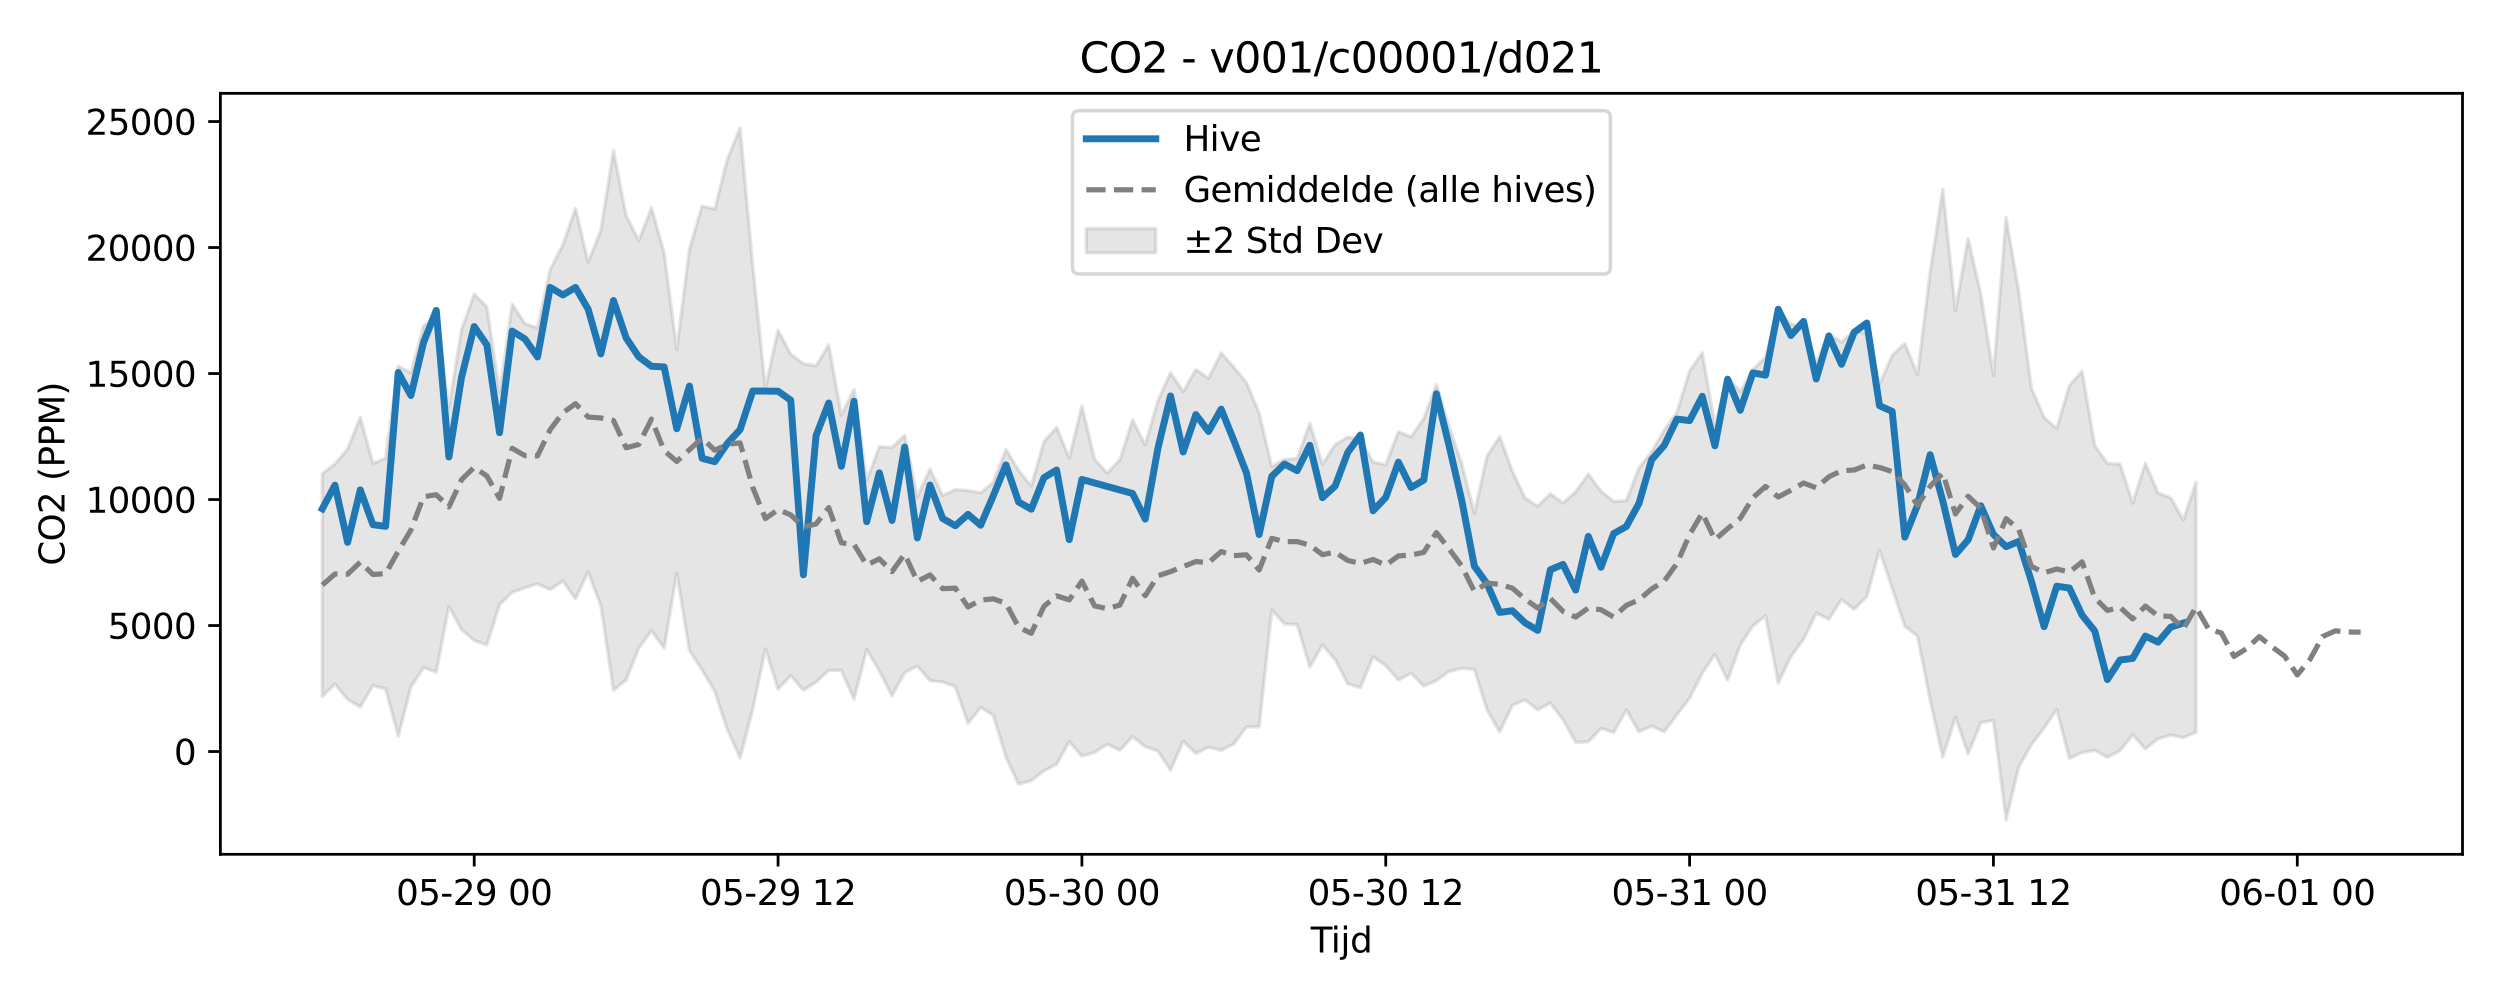 <?xml version="1.0" encoding="utf-8" standalone="no"?>
<!DOCTYPE svg PUBLIC "-//W3C//DTD SVG 1.1//EN"
  "http://www.w3.org/Graphics/SVG/1.1/DTD/svg11.dtd">
<svg xmlns:xlink="http://www.w3.org/1999/xlink" width="720pt" height="288pt" viewBox="0 0 720 288" xmlns="http://www.w3.org/2000/svg" version="1.1">
 <defs>
  <style type="text/css">*{stroke-linejoin: round; stroke-linecap: butt}</style>
 </defs>
 <g id="figure_1">
  <g id="patch_1">
   <path d="M 0 288 
L 720 288 
L 720 0 
L 0 0 
z
" style="fill: #ffffff"/>
  </g>
  <g id="axes_1">
   <g id="patch_2">
    <path d="M 63.47 246.04 
L 709.2 246.04 
L 709.2 26.88 
L 63.47 26.88 
z
" style="fill: #ffffff"/>
   </g>
   <g id="FillBetweenPolyCollection_1">
    <defs>
     <path id="m6e0481ebec" d="M 92.821 -151.584 
L 92.821 -87.452 
L 96.467 -90.99 
L 100.114 -86.577 
L 103.76 -84.383 
L 107.406 -90.548 
L 111.052 -89.564 
L 114.698 -75.95 
L 118.344 -90.168 
L 121.99 -95.728 
L 125.637 -94.416 
L 129.283 -113.359 
L 132.929 -106.636 
L 136.575 -103.533 
L 140.221 -102.256 
L 143.867 -113.844 
L 147.513 -117.391 
L 151.159 -118.718 
L 154.806 -119.848 
L 158.452 -118.187 
L 162.098 -120.691 
L 165.744 -115.537 
L 169.39 -123.287 
L 173.036 -113.608 
L 176.682 -89.174 
L 180.329 -92.185 
L 183.975 -101.336 
L 187.621 -106.379 
L 191.267 -101.303 
L 194.913 -122.898 
L 198.559 -100.626 
L 202.205 -95.045 
L 205.851 -88.849 
L 209.498 -77.862 
L 213.144 -69.738 
L 216.79 -83.769 
L 220.436 -101.11 
L 224.082 -89.539 
L 227.728 -93.422 
L 231.374 -89.243 
L 235.021 -91.521 
L 238.667 -94.946 
L 242.313 -94.919 
L 245.959 -86.577 
L 249.605 -100.914 
L 253.251 -94.774 
L 256.897 -87.603 
L 260.543 -94.303 
L 264.19 -96.189 
L 267.836 -91.961 
L 271.482 -91.606 
L 275.128 -90.229 
L 278.774 -79.669 
L 282.42 -84.264 
L 286.066 -82.013 
L 289.712 -69.94 
L 293.359 -62.147 
L 297.005 -63.18 
L 300.651 -65.991 
L 304.297 -67.884 
L 307.943 -74.423 
L 311.589 -70.209 
L 315.235 -71.299 
L 318.882 -73.666 
L 322.528 -71.939 
L 326.174 -75.849 
L 329.82 -72.978 
L 333.466 -71.719 
L 337.112 -66.117 
L 340.758 -74.509 
L 344.404 -70.983 
L 348.051 -72.814 
L 351.697 -71.915 
L 355.343 -73.749 
L 358.989 -78.647 
L 362.635 -78.667 
L 366.281 -112.316 
L 369.927 -108.289 
L 373.574 -108.134 
L 377.22 -95.883 
L 380.866 -102.279 
L 384.512 -98.028 
L 388.158 -91.052 
L 391.804 -89.93 
L 395.45 -98.853 
L 399.096 -96.294 
L 402.743 -92.12 
L 406.389 -94.12 
L 410.035 -90.412 
L 413.681 -92.013 
L 417.327 -94.619 
L 420.973 -95.512 
L 424.619 -95.17 
L 428.266 -83.578 
L 431.912 -77.168 
L 435.558 -84.88 
L 439.204 -86.394 
L 442.85 -83.531 
L 446.496 -85.546 
L 450.142 -80.766 
L 453.788 -74.215 
L 457.435 -74.339 
L 461.081 -78.259 
L 464.727 -77.035 
L 468.373 -83.526 
L 472.019 -77.276 
L 475.665 -78.925 
L 479.311 -77.234 
L 482.958 -82.184 
L 486.604 -86.903 
L 490.25 -94.116 
L 493.896 -99.571 
L 497.542 -92.133 
L 501.188 -102.191 
L 504.834 -107.764 
L 508.48 -110.626 
L 512.127 -91.32 
L 515.773 -98.926 
L 519.419 -103.855 
L 523.065 -111.446 
L 526.711 -109.622 
L 530.357 -115.322 
L 534.003 -112.532 
L 537.649 -116.172 
L 541.296 -129.521 
L 544.942 -118.69 
L 548.588 -107.665 
L 552.234 -104.853 
L 555.88 -86.364 
L 559.526 -69.947 
L 563.172 -81.445 
L 566.819 -70.92 
L 570.465 -79.882 
L 574.111 -80.523 
L 577.757 -51.922 
L 581.403 -67.087 
L 585.049 -73.547 
L 588.695 -78.305 
L 592.341 -83.675 
L 595.988 -69.583 
L 599.634 -71.233 
L 603.28 -71.924 
L 606.926 -69.883 
L 610.572 -71.792 
L 614.218 -76.402 
L 617.864 -72.298 
L 621.511 -75.235 
L 625.157 -76.297 
L 628.803 -75.541 
L 632.449 -77.108 
L 632.449 -149.138 
L 632.449 -149.138 
L 628.803 -138.207 
L 625.157 -144.672 
L 621.511 -145.99 
L 617.864 -154.591 
L 614.218 -143.092 
L 610.572 -154.375 
L 606.926 -154.516 
L 603.28 -159.724 
L 599.634 -181.125 
L 595.988 -176.927 
L 592.341 -164.576 
L 588.695 -167.764 
L 585.049 -176.216 
L 581.403 -204.02 
L 577.757 -225.335 
L 574.111 -179.846 
L 570.465 -203.378 
L 566.819 -219.252 
L 563.172 -198.537 
L 559.526 -233.5 
L 555.88 -209.588 
L 552.234 -180.083 
L 548.588 -189.07 
L 544.942 -185.693 
L 541.296 -177.223 
L 537.649 -191.956 
L 534.003 -192.764 
L 530.357 -189.533 
L 526.711 -191.757 
L 523.065 -183.577 
L 519.419 -193.919 
L 515.773 -194.669 
L 512.127 -198.41 
L 508.48 -185.195 
L 504.834 -181.536 
L 501.188 -175.26 
L 497.542 -179.351 
L 493.896 -165.53 
L 490.25 -186.376 
L 486.604 -181.131 
L 482.958 -169.264 
L 479.311 -164.107 
L 475.665 -157.834 
L 472.019 -153.215 
L 468.373 -143.794 
L 464.727 -143.569 
L 461.081 -146.543 
L 457.435 -151.473 
L 453.788 -146.365 
L 450.142 -143.132 
L 446.496 -145.759 
L 442.85 -142.23 
L 439.204 -144.545 
L 435.558 -152.349 
L 431.912 -162.259 
L 428.266 -156.591 
L 424.619 -140.132 
L 420.973 -154.504 
L 417.327 -165.197 
L 413.681 -177.221 
L 410.035 -167.421 
L 406.389 -162.201 
L 402.743 -163.678 
L 399.096 -154.182 
L 395.45 -154.869 
L 391.804 -161.574 
L 388.158 -162.115 
L 384.512 -159.915 
L 380.866 -154.234 
L 377.22 -166.105 
L 373.574 -155.929 
L 369.927 -155.676 
L 366.281 -153.632 
L 362.635 -169.03 
L 358.989 -177.783 
L 355.343 -182.22 
L 351.697 -186.397 
L 348.051 -179.043 
L 344.404 -181.575 
L 340.758 -175.22 
L 337.112 -180.637 
L 333.466 -172.599 
L 329.82 -159.899 
L 326.174 -167.055 
L 322.528 -155.556 
L 318.882 -151.77 
L 315.235 -155.695 
L 311.589 -171.048 
L 307.943 -156.054 
L 304.297 -164.911 
L 300.651 -160.766 
L 297.005 -148.037 
L 293.359 -152.534 
L 289.712 -158.551 
L 286.066 -149.066 
L 282.42 -146.076 
L 278.774 -146.75 
L 275.128 -147 
L 271.482 -145.335 
L 267.836 -152.89 
L 264.19 -144.892 
L 260.543 -162.613 
L 256.897 -159.123 
L 253.251 -159.345 
L 249.605 -149.577 
L 245.959 -175.808 
L 242.313 -168.427 
L 238.667 -188.671 
L 235.021 -182.655 
L 231.374 -183.226 
L 227.728 -185.99 
L 224.082 -192.901 
L 220.436 -176.187 
L 216.79 -211.465 
L 213.144 -251.158 
L 209.498 -242.187 
L 205.851 -227.793 
L 202.205 -228.662 
L 198.559 -216.271 
L 194.913 -187.289 
L 191.267 -215.176 
L 187.621 -228.203 
L 183.975 -218.679 
L 180.329 -225.895 
L 176.682 -244.641 
L 173.036 -221.637 
L 169.39 -212.49 
L 165.744 -227.956 
L 162.098 -217.522 
L 158.452 -210.35 
L 154.806 -193.574 
L 151.159 -194.822 
L 147.513 -200.386 
L 143.867 -175.096 
L 140.221 -199.557 
L 136.575 -203.302 
L 132.929 -193.087 
L 129.283 -170.695 
L 125.637 -196.621 
L 121.99 -194.18 
L 118.344 -180.574 
L 114.698 -182.587 
L 111.052 -156.03 
L 107.406 -154.541 
L 103.76 -167.841 
L 100.114 -158.701 
L 96.467 -154.393 
L 92.821 -151.584 
z
" style="stroke: #808080; stroke-opacity: 0.2"/>
    </defs>
    <g clip-path="url(#p2809c39f34)">
     <use xlink:href="#m6e0481ebec" x="0" y="288" style="fill: #808080; fill-opacity: 0.2; stroke: #808080; stroke-opacity: 0.2"/>
    </g>
   </g>
   <g id="matplotlib.axis_1">
    <g id="xtick_1">
     <g id="line2d_1">
      <defs>
       <path id="mc6870f30c7" d="M 0 0 
L 0 3.5 
" style="stroke: #000000; stroke-width: 0.8"/>
      </defs>
      <g>
       <use xlink:href="#mc6870f30c7" x="136.575" y="246.04" style="stroke: #000000; stroke-width: 0.8"/>
      </g>
     </g>
     <g id="text_1">
      <!-- 05-29 00 -->
      <g transform="translate(114.094 260.638) scale(0.1 -0.1)">
       <defs>
        <path id="DejaVuSans-30" d="M 2034 4250 
Q 1547 4250 1301 3770 
Q 1056 3291 1056 2328 
Q 1056 1369 1301 889 
Q 1547 409 2034 409 
Q 2525 409 2770 889 
Q 3016 1369 3016 2328 
Q 3016 3291 2770 3770 
Q 2525 4250 2034 4250 
z
M 2034 4750 
Q 2819 4750 3233 4129 
Q 3647 3509 3647 2328 
Q 3647 1150 3233 529 
Q 2819 -91 2034 -91 
Q 1250 -91 836 529 
Q 422 1150 422 2328 
Q 422 3509 836 4129 
Q 1250 4750 2034 4750 
z
" transform="scale(0.016)"/>
        <path id="DejaVuSans-35" d="M 691 4666 
L 3169 4666 
L 3169 4134 
L 1269 4134 
L 1269 2991 
Q 1406 3038 1543 3061 
Q 1681 3084 1819 3084 
Q 2600 3084 3056 2656 
Q 3513 2228 3513 1497 
Q 3513 744 3044 326 
Q 2575 -91 1722 -91 
Q 1428 -91 1123 -41 
Q 819 9 494 109 
L 494 744 
Q 775 591 1075 516 
Q 1375 441 1709 441 
Q 2250 441 2565 725 
Q 2881 1009 2881 1497 
Q 2881 1984 2565 2268 
Q 2250 2553 1709 2553 
Q 1456 2553 1204 2497 
Q 953 2441 691 2322 
L 691 4666 
z
" transform="scale(0.016)"/>
        <path id="DejaVuSans-2d" d="M 313 2009 
L 1997 2009 
L 1997 1497 
L 313 1497 
L 313 2009 
z
" transform="scale(0.016)"/>
        <path id="DejaVuSans-32" d="M 1228 531 
L 3431 531 
L 3431 0 
L 469 0 
L 469 531 
Q 828 903 1448 1529 
Q 2069 2156 2228 2338 
Q 2531 2678 2651 2914 
Q 2772 3150 2772 3378 
Q 2772 3750 2511 3984 
Q 2250 4219 1831 4219 
Q 1534 4219 1204 4116 
Q 875 4013 500 3803 
L 500 4441 
Q 881 4594 1212 4672 
Q 1544 4750 1819 4750 
Q 2544 4750 2975 4387 
Q 3406 4025 3406 3419 
Q 3406 3131 3298 2873 
Q 3191 2616 2906 2266 
Q 2828 2175 2409 1742 
Q 1991 1309 1228 531 
z
" transform="scale(0.016)"/>
        <path id="DejaVuSans-39" d="M 703 97 
L 703 672 
Q 941 559 1184 500 
Q 1428 441 1663 441 
Q 2288 441 2617 861 
Q 2947 1281 2994 2138 
Q 2813 1869 2534 1725 
Q 2256 1581 1919 1581 
Q 1219 1581 811 2004 
Q 403 2428 403 3163 
Q 403 3881 828 4315 
Q 1253 4750 1959 4750 
Q 2769 4750 3195 4129 
Q 3622 3509 3622 2328 
Q 3622 1225 3098 567 
Q 2575 -91 1691 -91 
Q 1453 -91 1209 -44 
Q 966 3 703 97 
z
M 1959 2075 
Q 2384 2075 2632 2365 
Q 2881 2656 2881 3163 
Q 2881 3666 2632 3958 
Q 2384 4250 1959 4250 
Q 1534 4250 1286 3958 
Q 1038 3666 1038 3163 
Q 1038 2656 1286 2365 
Q 1534 2075 1959 2075 
z
" transform="scale(0.016)"/>
        <path id="DejaVuSans-20" transform="scale(0.016)"/>
       </defs>
       <use xlink:href="#DejaVuSans-30"/>
       <use xlink:href="#DejaVuSans-35" transform="translate(63.623 0)"/>
       <use xlink:href="#DejaVuSans-2d" transform="translate(127.246 0)"/>
       <use xlink:href="#DejaVuSans-32" transform="translate(163.33 0)"/>
       <use xlink:href="#DejaVuSans-39" transform="translate(226.953 0)"/>
       <use xlink:href="#DejaVuSans-20" transform="translate(290.576 0)"/>
       <use xlink:href="#DejaVuSans-30" transform="translate(322.363 0)"/>
       <use xlink:href="#DejaVuSans-30" transform="translate(385.986 0)"/>
      </g>
     </g>
    </g>
    <g id="xtick_2">
     <g id="line2d_2">
      <g>
       <use xlink:href="#mc6870f30c7" x="224.082" y="246.04" style="stroke: #000000; stroke-width: 0.8"/>
      </g>
     </g>
     <g id="text_2">
      <!-- 05-29 12 -->
      <g transform="translate(201.602 260.638) scale(0.1 -0.1)">
       <defs>
        <path id="DejaVuSans-31" d="M 794 531 
L 1825 531 
L 1825 4091 
L 703 3866 
L 703 4441 
L 1819 4666 
L 2450 4666 
L 2450 531 
L 3481 531 
L 3481 0 
L 794 0 
L 794 531 
z
" transform="scale(0.016)"/>
       </defs>
       <use xlink:href="#DejaVuSans-30"/>
       <use xlink:href="#DejaVuSans-35" transform="translate(63.623 0)"/>
       <use xlink:href="#DejaVuSans-2d" transform="translate(127.246 0)"/>
       <use xlink:href="#DejaVuSans-32" transform="translate(163.33 0)"/>
       <use xlink:href="#DejaVuSans-39" transform="translate(226.953 0)"/>
       <use xlink:href="#DejaVuSans-20" transform="translate(290.576 0)"/>
       <use xlink:href="#DejaVuSans-31" transform="translate(322.363 0)"/>
       <use xlink:href="#DejaVuSans-32" transform="translate(385.986 0)"/>
      </g>
     </g>
    </g>
    <g id="xtick_3">
     <g id="line2d_3">
      <g>
       <use xlink:href="#mc6870f30c7" x="311.589" y="246.04" style="stroke: #000000; stroke-width: 0.8"/>
      </g>
     </g>
     <g id="text_3">
      <!-- 05-30 00 -->
      <g transform="translate(289.109 260.638) scale(0.1 -0.1)">
       <defs>
        <path id="DejaVuSans-33" d="M 2597 2516 
Q 3050 2419 3304 2112 
Q 3559 1806 3559 1356 
Q 3559 666 3084 287 
Q 2609 -91 1734 -91 
Q 1441 -91 1130 -33 
Q 819 25 488 141 
L 488 750 
Q 750 597 1062 519 
Q 1375 441 1716 441 
Q 2309 441 2620 675 
Q 2931 909 2931 1356 
Q 2931 1769 2642 2001 
Q 2353 2234 1838 2234 
L 1294 2234 
L 1294 2753 
L 1863 2753 
Q 2328 2753 2575 2939 
Q 2822 3125 2822 3475 
Q 2822 3834 2567 4026 
Q 2313 4219 1838 4219 
Q 1578 4219 1281 4162 
Q 984 4106 628 3988 
L 628 4550 
Q 988 4650 1302 4700 
Q 1616 4750 1894 4750 
Q 2613 4750 3031 4423 
Q 3450 4097 3450 3541 
Q 3450 3153 3228 2886 
Q 3006 2619 2597 2516 
z
" transform="scale(0.016)"/>
       </defs>
       <use xlink:href="#DejaVuSans-30"/>
       <use xlink:href="#DejaVuSans-35" transform="translate(63.623 0)"/>
       <use xlink:href="#DejaVuSans-2d" transform="translate(127.246 0)"/>
       <use xlink:href="#DejaVuSans-33" transform="translate(163.33 0)"/>
       <use xlink:href="#DejaVuSans-30" transform="translate(226.953 0)"/>
       <use xlink:href="#DejaVuSans-20" transform="translate(290.576 0)"/>
       <use xlink:href="#DejaVuSans-30" transform="translate(322.363 0)"/>
       <use xlink:href="#DejaVuSans-30" transform="translate(385.986 0)"/>
      </g>
     </g>
    </g>
    <g id="xtick_4">
     <g id="line2d_4">
      <g>
       <use xlink:href="#mc6870f30c7" x="399.096" y="246.04" style="stroke: #000000; stroke-width: 0.8"/>
      </g>
     </g>
     <g id="text_4">
      <!-- 05-30 12 -->
      <g transform="translate(376.616 260.638) scale(0.1 -0.1)">
       <use xlink:href="#DejaVuSans-30"/>
       <use xlink:href="#DejaVuSans-35" transform="translate(63.623 0)"/>
       <use xlink:href="#DejaVuSans-2d" transform="translate(127.246 0)"/>
       <use xlink:href="#DejaVuSans-33" transform="translate(163.33 0)"/>
       <use xlink:href="#DejaVuSans-30" transform="translate(226.953 0)"/>
       <use xlink:href="#DejaVuSans-20" transform="translate(290.576 0)"/>
       <use xlink:href="#DejaVuSans-31" transform="translate(322.363 0)"/>
       <use xlink:href="#DejaVuSans-32" transform="translate(385.986 0)"/>
      </g>
     </g>
    </g>
    <g id="xtick_5">
     <g id="line2d_5">
      <g>
       <use xlink:href="#mc6870f30c7" x="486.604" y="246.04" style="stroke: #000000; stroke-width: 0.8"/>
      </g>
     </g>
     <g id="text_5">
      <!-- 05-31 00 -->
      <g transform="translate(464.123 260.638) scale(0.1 -0.1)">
       <use xlink:href="#DejaVuSans-30"/>
       <use xlink:href="#DejaVuSans-35" transform="translate(63.623 0)"/>
       <use xlink:href="#DejaVuSans-2d" transform="translate(127.246 0)"/>
       <use xlink:href="#DejaVuSans-33" transform="translate(163.33 0)"/>
       <use xlink:href="#DejaVuSans-31" transform="translate(226.953 0)"/>
       <use xlink:href="#DejaVuSans-20" transform="translate(290.576 0)"/>
       <use xlink:href="#DejaVuSans-30" transform="translate(322.363 0)"/>
       <use xlink:href="#DejaVuSans-30" transform="translate(385.986 0)"/>
      </g>
     </g>
    </g>
    <g id="xtick_6">
     <g id="line2d_6">
      <g>
       <use xlink:href="#mc6870f30c7" x="574.111" y="246.04" style="stroke: #000000; stroke-width: 0.8"/>
      </g>
     </g>
     <g id="text_6">
      <!-- 05-31 12 -->
      <g transform="translate(551.63 260.638) scale(0.1 -0.1)">
       <use xlink:href="#DejaVuSans-30"/>
       <use xlink:href="#DejaVuSans-35" transform="translate(63.623 0)"/>
       <use xlink:href="#DejaVuSans-2d" transform="translate(127.246 0)"/>
       <use xlink:href="#DejaVuSans-33" transform="translate(163.33 0)"/>
       <use xlink:href="#DejaVuSans-31" transform="translate(226.953 0)"/>
       <use xlink:href="#DejaVuSans-20" transform="translate(290.576 0)"/>
       <use xlink:href="#DejaVuSans-31" transform="translate(322.363 0)"/>
       <use xlink:href="#DejaVuSans-32" transform="translate(385.986 0)"/>
      </g>
     </g>
    </g>
    <g id="xtick_7">
     <g id="line2d_7">
      <g>
       <use xlink:href="#mc6870f30c7" x="661.618" y="246.04" style="stroke: #000000; stroke-width: 0.8"/>
      </g>
     </g>
     <g id="text_7">
      <!-- 06-01 00 -->
      <g transform="translate(639.138 260.638) scale(0.1 -0.1)">
       <defs>
        <path id="DejaVuSans-36" d="M 2113 2584 
Q 1688 2584 1439 2293 
Q 1191 2003 1191 1497 
Q 1191 994 1439 701 
Q 1688 409 2113 409 
Q 2538 409 2786 701 
Q 3034 994 3034 1497 
Q 3034 2003 2786 2293 
Q 2538 2584 2113 2584 
z
M 3366 4563 
L 3366 3988 
Q 3128 4100 2886 4159 
Q 2644 4219 2406 4219 
Q 1781 4219 1451 3797 
Q 1122 3375 1075 2522 
Q 1259 2794 1537 2939 
Q 1816 3084 2150 3084 
Q 2853 3084 3261 2657 
Q 3669 2231 3669 1497 
Q 3669 778 3244 343 
Q 2819 -91 2113 -91 
Q 1303 -91 875 529 
Q 447 1150 447 2328 
Q 447 3434 972 4092 
Q 1497 4750 2381 4750 
Q 2619 4750 2861 4703 
Q 3103 4656 3366 4563 
z
" transform="scale(0.016)"/>
       </defs>
       <use xlink:href="#DejaVuSans-30"/>
       <use xlink:href="#DejaVuSans-36" transform="translate(63.623 0)"/>
       <use xlink:href="#DejaVuSans-2d" transform="translate(127.246 0)"/>
       <use xlink:href="#DejaVuSans-30" transform="translate(163.33 0)"/>
       <use xlink:href="#DejaVuSans-31" transform="translate(226.953 0)"/>
       <use xlink:href="#DejaVuSans-20" transform="translate(290.576 0)"/>
       <use xlink:href="#DejaVuSans-30" transform="translate(322.363 0)"/>
       <use xlink:href="#DejaVuSans-30" transform="translate(385.986 0)"/>
      </g>
     </g>
    </g>
    <g id="text_8">
     <!-- Tijd -->
     <g transform="translate(377.485 274.317) scale(0.1 -0.1)">
      <defs>
       <path id="DejaVuSans-54" d="M -19 4666 
L 3928 4666 
L 3928 4134 
L 2272 4134 
L 2272 0 
L 1638 0 
L 1638 4134 
L -19 4134 
L -19 4666 
z
" transform="scale(0.016)"/>
       <path id="DejaVuSans-69" d="M 603 3500 
L 1178 3500 
L 1178 0 
L 603 0 
L 603 3500 
z
M 603 4863 
L 1178 4863 
L 1178 4134 
L 603 4134 
L 603 4863 
z
" transform="scale(0.016)"/>
       <path id="DejaVuSans-6a" d="M 603 3500 
L 1178 3500 
L 1178 -63 
Q 1178 -731 923 -1031 
Q 669 -1331 103 -1331 
L -116 -1331 
L -116 -844 
L 38 -844 
Q 366 -844 484 -692 
Q 603 -541 603 -63 
L 603 3500 
z
M 603 4863 
L 1178 4863 
L 1178 4134 
L 603 4134 
L 603 4863 
z
" transform="scale(0.016)"/>
       <path id="DejaVuSans-64" d="M 2906 2969 
L 2906 4863 
L 3481 4863 
L 3481 0 
L 2906 0 
L 2906 525 
Q 2725 213 2448 61 
Q 2172 -91 1784 -91 
Q 1150 -91 751 415 
Q 353 922 353 1747 
Q 353 2572 751 3078 
Q 1150 3584 1784 3584 
Q 2172 3584 2448 3432 
Q 2725 3281 2906 2969 
z
M 947 1747 
Q 947 1113 1208 752 
Q 1469 391 1925 391 
Q 2381 391 2643 752 
Q 2906 1113 2906 1747 
Q 2906 2381 2643 2742 
Q 2381 3103 1925 3103 
Q 1469 3103 1208 2742 
Q 947 2381 947 1747 
z
" transform="scale(0.016)"/>
      </defs>
      <use xlink:href="#DejaVuSans-54"/>
      <use xlink:href="#DejaVuSans-69" transform="translate(57.959 0)"/>
      <use xlink:href="#DejaVuSans-6a" transform="translate(85.742 0)"/>
      <use xlink:href="#DejaVuSans-64" transform="translate(113.525 0)"/>
     </g>
    </g>
   </g>
   <g id="matplotlib.axis_2">
    <g id="ytick_1">
     <g id="line2d_8">
      <defs>
       <path id="mef94ce0f76" d="M 0 0 
L -3.5 0 
" style="stroke: #000000; stroke-width: 0.8"/>
      </defs>
      <g>
       <use xlink:href="#mef94ce0f76" x="63.47" y="216.441" style="stroke: #000000; stroke-width: 0.8"/>
      </g>
     </g>
     <g id="text_9">
      <!-- 0 -->
      <g transform="translate(50.108 220.24) scale(0.1 -0.1)">
       <use xlink:href="#DejaVuSans-30"/>
      </g>
     </g>
    </g>
    <g id="ytick_2">
     <g id="line2d_9">
      <g>
       <use xlink:href="#mef94ce0f76" x="63.47" y="180.154" style="stroke: #000000; stroke-width: 0.8"/>
      </g>
     </g>
     <g id="text_10">
      <!-- 5000 -->
      <g transform="translate(31.02 183.953) scale(0.1 -0.1)">
       <use xlink:href="#DejaVuSans-35"/>
       <use xlink:href="#DejaVuSans-30" transform="translate(63.623 0)"/>
       <use xlink:href="#DejaVuSans-30" transform="translate(127.246 0)"/>
       <use xlink:href="#DejaVuSans-30" transform="translate(190.869 0)"/>
      </g>
     </g>
    </g>
    <g id="ytick_3">
     <g id="line2d_10">
      <g>
       <use xlink:href="#mef94ce0f76" x="63.47" y="143.867" style="stroke: #000000; stroke-width: 0.8"/>
      </g>
     </g>
     <g id="text_11">
      <!-- 10000 -->
      <g transform="translate(24.657 147.666) scale(0.1 -0.1)">
       <use xlink:href="#DejaVuSans-31"/>
       <use xlink:href="#DejaVuSans-30" transform="translate(63.623 0)"/>
       <use xlink:href="#DejaVuSans-30" transform="translate(127.246 0)"/>
       <use xlink:href="#DejaVuSans-30" transform="translate(190.869 0)"/>
       <use xlink:href="#DejaVuSans-30" transform="translate(254.492 0)"/>
      </g>
     </g>
    </g>
    <g id="ytick_4">
     <g id="line2d_11">
      <g>
       <use xlink:href="#mef94ce0f76" x="63.47" y="107.58" style="stroke: #000000; stroke-width: 0.8"/>
      </g>
     </g>
     <g id="text_12">
      <!-- 15000 -->
      <g transform="translate(24.657 111.379) scale(0.1 -0.1)">
       <use xlink:href="#DejaVuSans-31"/>
       <use xlink:href="#DejaVuSans-35" transform="translate(63.623 0)"/>
       <use xlink:href="#DejaVuSans-30" transform="translate(127.246 0)"/>
       <use xlink:href="#DejaVuSans-30" transform="translate(190.869 0)"/>
       <use xlink:href="#DejaVuSans-30" transform="translate(254.492 0)"/>
      </g>
     </g>
    </g>
    <g id="ytick_5">
     <g id="line2d_12">
      <g>
       <use xlink:href="#mef94ce0f76" x="63.47" y="71.293" style="stroke: #000000; stroke-width: 0.8"/>
      </g>
     </g>
     <g id="text_13">
      <!-- 20000 -->
      <g transform="translate(24.657 75.092) scale(0.1 -0.1)">
       <use xlink:href="#DejaVuSans-32"/>
       <use xlink:href="#DejaVuSans-30" transform="translate(63.623 0)"/>
       <use xlink:href="#DejaVuSans-30" transform="translate(127.246 0)"/>
       <use xlink:href="#DejaVuSans-30" transform="translate(190.869 0)"/>
       <use xlink:href="#DejaVuSans-30" transform="translate(254.492 0)"/>
      </g>
     </g>
    </g>
    <g id="ytick_6">
     <g id="line2d_13">
      <g>
       <use xlink:href="#mef94ce0f76" x="63.47" y="35.006" style="stroke: #000000; stroke-width: 0.8"/>
      </g>
     </g>
     <g id="text_14">
      <!-- 25000 -->
      <g transform="translate(24.657 38.805) scale(0.1 -0.1)">
       <use xlink:href="#DejaVuSans-32"/>
       <use xlink:href="#DejaVuSans-35" transform="translate(63.623 0)"/>
       <use xlink:href="#DejaVuSans-30" transform="translate(127.246 0)"/>
       <use xlink:href="#DejaVuSans-30" transform="translate(190.869 0)"/>
       <use xlink:href="#DejaVuSans-30" transform="translate(254.492 0)"/>
      </g>
     </g>
    </g>
    <g id="text_15">
     <!-- CO2 (PPM) -->
     <g transform="translate(18.578 162.903) rotate(-90) scale(0.1 -0.1)">
      <defs>
       <path id="DejaVuSans-43" d="M 4122 4306 
L 4122 3641 
Q 3803 3938 3442 4084 
Q 3081 4231 2675 4231 
Q 1875 4231 1450 3742 
Q 1025 3253 1025 2328 
Q 1025 1406 1450 917 
Q 1875 428 2675 428 
Q 3081 428 3442 575 
Q 3803 722 4122 1019 
L 4122 359 
Q 3791 134 3420 21 
Q 3050 -91 2638 -91 
Q 1578 -91 968 557 
Q 359 1206 359 2328 
Q 359 3453 968 4101 
Q 1578 4750 2638 4750 
Q 3056 4750 3426 4639 
Q 3797 4528 4122 4306 
z
" transform="scale(0.016)"/>
       <path id="DejaVuSans-4f" d="M 2522 4238 
Q 1834 4238 1429 3725 
Q 1025 3213 1025 2328 
Q 1025 1447 1429 934 
Q 1834 422 2522 422 
Q 3209 422 3611 934 
Q 4013 1447 4013 2328 
Q 4013 3213 3611 3725 
Q 3209 4238 2522 4238 
z
M 2522 4750 
Q 3503 4750 4090 4092 
Q 4678 3434 4678 2328 
Q 4678 1225 4090 567 
Q 3503 -91 2522 -91 
Q 1538 -91 948 565 
Q 359 1222 359 2328 
Q 359 3434 948 4092 
Q 1538 4750 2522 4750 
z
" transform="scale(0.016)"/>
       <path id="DejaVuSans-28" d="M 1984 4856 
Q 1566 4138 1362 3434 
Q 1159 2731 1159 2009 
Q 1159 1288 1364 580 
Q 1569 -128 1984 -844 
L 1484 -844 
Q 1016 -109 783 600 
Q 550 1309 550 2009 
Q 550 2706 781 3412 
Q 1013 4119 1484 4856 
L 1984 4856 
z
" transform="scale(0.016)"/>
       <path id="DejaVuSans-50" d="M 1259 4147 
L 1259 2394 
L 2053 2394 
Q 2494 2394 2734 2622 
Q 2975 2850 2975 3272 
Q 2975 3691 2734 3919 
Q 2494 4147 2053 4147 
L 1259 4147 
z
M 628 4666 
L 2053 4666 
Q 2838 4666 3239 4311 
Q 3641 3956 3641 3272 
Q 3641 2581 3239 2228 
Q 2838 1875 2053 1875 
L 1259 1875 
L 1259 0 
L 628 0 
L 628 4666 
z
" transform="scale(0.016)"/>
       <path id="DejaVuSans-4d" d="M 628 4666 
L 1569 4666 
L 2759 1491 
L 3956 4666 
L 4897 4666 
L 4897 0 
L 4281 0 
L 4281 4097 
L 3078 897 
L 2444 897 
L 1241 4097 
L 1241 0 
L 628 0 
L 628 4666 
z
" transform="scale(0.016)"/>
       <path id="DejaVuSans-29" d="M 513 4856 
L 1013 4856 
Q 1481 4119 1714 3412 
Q 1947 2706 1947 2009 
Q 1947 1309 1714 600 
Q 1481 -109 1013 -844 
L 513 -844 
Q 928 -128 1133 580 
Q 1338 1288 1338 2009 
Q 1338 2731 1133 3434 
Q 928 4138 513 4856 
z
" transform="scale(0.016)"/>
      </defs>
      <use xlink:href="#DejaVuSans-43"/>
      <use xlink:href="#DejaVuSans-4f" transform="translate(69.824 0)"/>
      <use xlink:href="#DejaVuSans-32" transform="translate(148.535 0)"/>
      <use xlink:href="#DejaVuSans-20" transform="translate(212.158 0)"/>
      <use xlink:href="#DejaVuSans-28" transform="translate(243.945 0)"/>
      <use xlink:href="#DejaVuSans-50" transform="translate(282.959 0)"/>
      <use xlink:href="#DejaVuSans-50" transform="translate(343.262 0)"/>
      <use xlink:href="#DejaVuSans-4d" transform="translate(403.564 0)"/>
      <use xlink:href="#DejaVuSans-29" transform="translate(489.844 0)"/>
     </g>
    </g>
   </g>
   <g id="line2d_14">
    <path d="M 92.821 146.523 
L 96.467 139.735 
L 100.114 156.195 
L 103.76 141.085 
L 107.406 151.105 
L 111.052 151.589 
L 114.698 107.273 
L 118.344 113.894 
L 121.99 98.61 
L 125.637 89.41 
L 129.283 131.607 
L 132.929 108.613 
L 136.575 94.055 
L 140.221 99.345 
L 143.867 124.62 
L 147.513 95.347 
L 151.159 97.601 
L 154.806 102.805 
L 158.452 82.772 
L 162.098 84.939 
L 165.744 82.777 
L 169.39 89.064 
L 173.036 101.917 
L 176.682 86.546 
L 180.329 97.325 
L 183.975 102.785 
L 187.621 105.492 
L 191.267 105.669 
L 194.913 123.481 
L 198.559 111.192 
L 202.205 132.009 
L 205.851 132.959 
L 209.498 127.683 
L 213.144 123.739 
L 216.79 112.602 
L 224.082 112.675 
L 227.728 115.255 
L 231.374 165.538 
L 235.021 125.473 
L 238.667 116.064 
L 242.313 134.292 
L 245.959 115.556 
L 249.605 150.242 
L 253.251 136.189 
L 256.897 149.891 
L 260.543 128.761 
L 264.19 154.915 
L 267.836 139.687 
L 271.482 149.32 
L 275.128 151.415 
L 278.774 148.142 
L 282.42 151.258 
L 286.066 142.779 
L 289.712 133.891 
L 293.359 144.578 
L 297.005 146.649 
L 300.651 137.575 
L 304.297 135.369 
L 307.943 155.399 
L 311.589 138.087 
L 326.174 142.111 
L 329.82 149.496 
L 333.466 129.168 
L 337.112 114.039 
L 340.758 130.165 
L 344.404 119.405 
L 348.051 124.243 
L 351.697 117.842 
L 355.343 126.849 
L 358.989 136.24 
L 362.635 153.948 
L 366.281 137.171 
L 369.927 133.646 
L 373.574 135.55 
L 377.22 128.242 
L 380.866 143.323 
L 384.512 139.989 
L 388.158 130.284 
L 391.804 125.281 
L 395.45 147.102 
L 399.096 143.267 
L 402.743 133.104 
L 406.389 140.405 
L 410.035 138.267 
L 413.681 113.417 
L 417.327 128.356 
L 420.973 144.073 
L 424.619 163.056 
L 428.266 168.126 
L 431.912 176.378 
L 435.558 175.882 
L 439.204 179.368 
L 442.85 181.552 
L 446.496 164.084 
L 450.142 162.55 
L 453.788 169.948 
L 457.435 154.485 
L 461.081 163.365 
L 464.727 153.684 
L 468.373 151.637 
L 472.019 144.997 
L 475.665 132.427 
L 479.311 128.249 
L 482.958 120.699 
L 486.604 121.135 
L 490.25 114.131 
L 493.896 128.394 
L 497.542 109.206 
L 501.188 118.159 
L 504.834 107.389 
L 508.48 108.045 
L 512.127 89.066 
L 515.773 96.617 
L 519.419 92.56 
L 523.065 109.148 
L 526.711 96.752 
L 530.357 104.914 
L 534.003 95.688 
L 537.649 93.029 
L 541.296 116.845 
L 544.942 118.483 
L 548.588 154.698 
L 552.234 145.544 
L 555.88 130.971 
L 559.526 144.278 
L 563.172 159.681 
L 566.819 155.481 
L 570.465 145.662 
L 574.111 153.914 
L 577.757 157.448 
L 581.403 155.919 
L 585.049 167.434 
L 588.695 180.471 
L 592.341 168.837 
L 595.988 169.348 
L 599.634 177.157 
L 603.28 181.717 
L 606.926 195.71 
L 610.572 190.082 
L 614.218 189.607 
L 617.864 183.185 
L 621.511 184.939 
L 625.157 180.638 
L 628.803 179.433 
L 628.803 179.433 
" clip-path="url(#p2809c39f34)" style="fill: none; stroke: #1f77b4; stroke-width: 2; stroke-linecap: square"/>
   </g>
   <g id="line2d_15">
    <path d="M 92.821 168.482 
L 96.467 165.308 
L 100.114 165.361 
L 103.76 161.888 
L 107.406 165.455 
L 111.052 165.203 
L 114.698 158.732 
L 118.344 152.629 
L 121.99 143.046 
L 125.637 142.481 
L 129.283 145.973 
L 132.929 138.138 
L 136.575 134.582 
L 140.221 137.094 
L 143.867 143.53 
L 147.513 129.111 
L 151.159 131.23 
L 154.806 131.289 
L 158.452 123.732 
L 162.098 118.894 
L 165.744 116.254 
L 169.39 120.112 
L 173.036 120.378 
L 176.682 121.092 
L 180.329 128.96 
L 183.975 127.993 
L 187.621 120.709 
L 191.267 129.761 
L 194.913 132.907 
L 202.205 126.146 
L 205.851 129.679 
L 209.498 127.975 
L 213.144 127.552 
L 216.79 140.383 
L 220.436 149.351 
L 224.082 146.78 
L 227.728 148.294 
L 231.374 151.765 
L 235.021 150.912 
L 238.667 146.192 
L 242.313 156.327 
L 245.959 156.807 
L 249.605 162.755 
L 253.251 160.94 
L 256.897 164.637 
L 260.543 159.542 
L 264.19 167.459 
L 267.836 165.574 
L 271.482 169.53 
L 275.128 169.386 
L 278.774 174.791 
L 282.42 172.83 
L 286.066 172.461 
L 289.712 173.754 
L 293.359 180.659 
L 297.005 182.392 
L 300.651 174.621 
L 304.297 171.602 
L 307.943 172.762 
L 311.589 167.371 
L 315.235 174.503 
L 318.882 175.282 
L 322.528 174.252 
L 326.174 166.548 
L 329.82 171.562 
L 333.466 165.841 
L 337.112 164.623 
L 344.404 161.721 
L 348.051 162.071 
L 351.697 158.844 
L 355.343 160.015 
L 358.989 159.785 
L 362.635 164.152 
L 366.281 155.026 
L 369.927 156.017 
L 373.574 155.969 
L 377.22 157.006 
L 380.866 159.743 
L 384.512 159.028 
L 388.158 161.417 
L 391.804 162.248 
L 395.45 161.139 
L 399.096 162.762 
L 402.743 160.101 
L 406.389 159.839 
L 410.035 159.084 
L 413.681 153.383 
L 417.327 158.092 
L 420.973 162.992 
L 424.619 170.349 
L 428.266 167.915 
L 431.912 168.286 
L 435.558 169.385 
L 439.204 172.53 
L 442.85 175.12 
L 446.496 172.347 
L 450.142 176.051 
L 453.788 177.71 
L 457.435 175.094 
L 461.081 175.599 
L 464.727 177.698 
L 468.373 174.34 
L 472.019 172.754 
L 475.665 169.621 
L 479.311 167.33 
L 482.958 162.276 
L 486.604 153.983 
L 490.25 147.754 
L 493.896 155.449 
L 497.542 152.258 
L 501.188 149.275 
L 504.834 143.35 
L 508.48 140.089 
L 512.127 143.135 
L 515.773 141.202 
L 519.419 139.113 
L 523.065 140.488 
L 526.711 137.311 
L 530.357 135.573 
L 534.003 135.352 
L 537.649 133.936 
L 541.296 134.628 
L 544.942 135.809 
L 548.588 139.633 
L 552.234 145.532 
L 555.88 140.024 
L 559.526 136.276 
L 563.172 148.009 
L 566.819 142.914 
L 570.465 146.37 
L 574.111 157.816 
L 577.757 149.372 
L 581.403 152.446 
L 585.049 163.118 
L 588.695 164.966 
L 592.341 163.875 
L 595.988 164.745 
L 599.634 161.821 
L 603.28 172.176 
L 606.926 175.801 
L 610.572 174.916 
L 614.218 178.253 
L 617.864 174.556 
L 621.511 177.387 
L 625.157 177.515 
L 628.803 181.126 
L 632.449 174.877 
L 636.095 181.209 
L 639.741 182.285 
L 643.387 189.042 
L 647.033 186.787 
L 650.68 183.343 
L 654.326 186.282 
L 657.972 188.97 
L 661.618 194.379 
L 665.264 189.928 
L 668.91 183.321 
L 672.556 181.686 
L 676.203 182.015 
L 679.849 182.068 
L 679.849 182.068 
" clip-path="url(#p2809c39f34)" style="fill: none; stroke-dasharray: 5.55,2.4; stroke-dashoffset: 0; stroke: #808080; stroke-width: 1.5"/>
   </g>
   <g id="patch_3">
    <path d="M 63.47 246.04 
L 63.47 26.88 
" style="fill: none; stroke: #000000; stroke-width: 0.8; stroke-linejoin: miter; stroke-linecap: square"/>
   </g>
   <g id="patch_4">
    <path d="M 709.2 246.04 
L 709.2 26.88 
" style="fill: none; stroke: #000000; stroke-width: 0.8; stroke-linejoin: miter; stroke-linecap: square"/>
   </g>
   <g id="patch_5">
    <path d="M 63.47 246.04 
L 709.2 246.04 
" style="fill: none; stroke: #000000; stroke-width: 0.8; stroke-linejoin: miter; stroke-linecap: square"/>
   </g>
   <g id="patch_6">
    <path d="M 63.47 26.88 
L 709.2 26.88 
" style="fill: none; stroke: #000000; stroke-width: 0.8; stroke-linejoin: miter; stroke-linecap: square"/>
   </g>
   <g id="text_16">
    <!-- CO2 - v001/c00001/d021 -->
    <g transform="translate(310.932 20.88) scale(0.12 -0.12)">
     <defs>
      <path id="DejaVuSans-76" d="M 191 3500 
L 800 3500 
L 1894 563 
L 2988 3500 
L 3597 3500 
L 2284 0 
L 1503 0 
L 191 3500 
z
" transform="scale(0.016)"/>
      <path id="DejaVuSans-2f" d="M 1625 4666 
L 2156 4666 
L 531 -594 
L 0 -594 
L 1625 4666 
z
" transform="scale(0.016)"/>
      <path id="DejaVuSans-63" d="M 3122 3366 
L 3122 2828 
Q 2878 2963 2633 3030 
Q 2388 3097 2138 3097 
Q 1578 3097 1268 2742 
Q 959 2388 959 1747 
Q 959 1106 1268 751 
Q 1578 397 2138 397 
Q 2388 397 2633 464 
Q 2878 531 3122 666 
L 3122 134 
Q 2881 22 2623 -34 
Q 2366 -91 2075 -91 
Q 1284 -91 818 406 
Q 353 903 353 1747 
Q 353 2603 823 3093 
Q 1294 3584 2113 3584 
Q 2378 3584 2631 3529 
Q 2884 3475 3122 3366 
z
" transform="scale(0.016)"/>
     </defs>
     <use xlink:href="#DejaVuSans-43"/>
     <use xlink:href="#DejaVuSans-4f" transform="translate(69.824 0)"/>
     <use xlink:href="#DejaVuSans-32" transform="translate(148.535 0)"/>
     <use xlink:href="#DejaVuSans-20" transform="translate(212.158 0)"/>
     <use xlink:href="#DejaVuSans-2d" transform="translate(243.945 0)"/>
     <use xlink:href="#DejaVuSans-20" transform="translate(280.029 0)"/>
     <use xlink:href="#DejaVuSans-76" transform="translate(311.816 0)"/>
     <use xlink:href="#DejaVuSans-30" transform="translate(370.996 0)"/>
     <use xlink:href="#DejaVuSans-30" transform="translate(434.619 0)"/>
     <use xlink:href="#DejaVuSans-31" transform="translate(498.242 0)"/>
     <use xlink:href="#DejaVuSans-2f" transform="translate(561.865 0)"/>
     <use xlink:href="#DejaVuSans-63" transform="translate(595.557 0)"/>
     <use xlink:href="#DejaVuSans-30" transform="translate(650.537 0)"/>
     <use xlink:href="#DejaVuSans-30" transform="translate(714.16 0)"/>
     <use xlink:href="#DejaVuSans-30" transform="translate(777.783 0)"/>
     <use xlink:href="#DejaVuSans-30" transform="translate(841.406 0)"/>
     <use xlink:href="#DejaVuSans-31" transform="translate(905.029 0)"/>
     <use xlink:href="#DejaVuSans-2f" transform="translate(968.652 0)"/>
     <use xlink:href="#DejaVuSans-64" transform="translate(1002.344 0)"/>
     <use xlink:href="#DejaVuSans-30" transform="translate(1065.82 0)"/>
     <use xlink:href="#DejaVuSans-32" transform="translate(1129.443 0)"/>
     <use xlink:href="#DejaVuSans-31" transform="translate(1193.066 0)"/>
    </g>
   </g>
   <g id="legend_1">
    <g id="patch_7">
     <path d="M 310.863 78.914 
L 461.807 78.914 
Q 463.807 78.914 463.807 76.914 
L 463.807 33.88 
Q 463.807 31.88 461.807 31.88 
L 310.863 31.88 
Q 308.863 31.88 308.863 33.88 
L 308.863 76.914 
Q 308.863 78.914 310.863 78.914 
z
" style="fill: #ffffff; opacity: 0.8; stroke: #cccccc; stroke-linejoin: miter"/>
    </g>
    <g id="line2d_16">
     <path d="M 312.863 39.978 
L 322.863 39.978 
L 332.863 39.978 
" style="fill: none; stroke: #1f77b4; stroke-width: 2; stroke-linecap: square"/>
    </g>
    <g id="text_17">
     <!-- Hive -->
     <g transform="translate(340.863 43.478) scale(0.1 -0.1)">
      <defs>
       <path id="DejaVuSans-48" d="M 628 4666 
L 1259 4666 
L 1259 2753 
L 3553 2753 
L 3553 4666 
L 4184 4666 
L 4184 0 
L 3553 0 
L 3553 2222 
L 1259 2222 
L 1259 0 
L 628 0 
L 628 4666 
z
" transform="scale(0.016)"/>
       <path id="DejaVuSans-65" d="M 3597 1894 
L 3597 1613 
L 953 1613 
Q 991 1019 1311 708 
Q 1631 397 2203 397 
Q 2534 397 2845 478 
Q 3156 559 3463 722 
L 3463 178 
Q 3153 47 2828 -22 
Q 2503 -91 2169 -91 
Q 1331 -91 842 396 
Q 353 884 353 1716 
Q 353 2575 817 3079 
Q 1281 3584 2069 3584 
Q 2775 3584 3186 3129 
Q 3597 2675 3597 1894 
z
M 3022 2063 
Q 3016 2534 2758 2815 
Q 2500 3097 2075 3097 
Q 1594 3097 1305 2825 
Q 1016 2553 972 2059 
L 3022 2063 
z
" transform="scale(0.016)"/>
      </defs>
      <use xlink:href="#DejaVuSans-48"/>
      <use xlink:href="#DejaVuSans-69" transform="translate(75.195 0)"/>
      <use xlink:href="#DejaVuSans-76" transform="translate(102.979 0)"/>
      <use xlink:href="#DejaVuSans-65" transform="translate(162.158 0)"/>
     </g>
    </g>
    <g id="line2d_17">
     <path d="M 312.863 54.657 
L 322.863 54.657 
L 332.863 54.657 
" style="fill: none; stroke-dasharray: 5.55,2.4; stroke-dashoffset: 0; stroke: #808080; stroke-width: 1.5"/>
    </g>
    <g id="text_18">
     <!-- Gemiddelde (alle hives) -->
     <g transform="translate(340.863 58.157) scale(0.1 -0.1)">
      <defs>
       <path id="DejaVuSans-47" d="M 3809 666 
L 3809 1919 
L 2778 1919 
L 2778 2438 
L 4434 2438 
L 4434 434 
Q 4069 175 3628 42 
Q 3188 -91 2688 -91 
Q 1594 -91 976 548 
Q 359 1188 359 2328 
Q 359 3472 976 4111 
Q 1594 4750 2688 4750 
Q 3144 4750 3555 4637 
Q 3966 4525 4313 4306 
L 4313 3634 
Q 3963 3931 3569 4081 
Q 3175 4231 2741 4231 
Q 1884 4231 1454 3753 
Q 1025 3275 1025 2328 
Q 1025 1384 1454 906 
Q 1884 428 2741 428 
Q 3075 428 3337 486 
Q 3600 544 3809 666 
z
" transform="scale(0.016)"/>
       <path id="DejaVuSans-6d" d="M 3328 2828 
Q 3544 3216 3844 3400 
Q 4144 3584 4550 3584 
Q 5097 3584 5394 3201 
Q 5691 2819 5691 2113 
L 5691 0 
L 5113 0 
L 5113 2094 
Q 5113 2597 4934 2840 
Q 4756 3084 4391 3084 
Q 3944 3084 3684 2787 
Q 3425 2491 3425 1978 
L 3425 0 
L 2847 0 
L 2847 2094 
Q 2847 2600 2669 2842 
Q 2491 3084 2119 3084 
Q 1678 3084 1418 2786 
Q 1159 2488 1159 1978 
L 1159 0 
L 581 0 
L 581 3500 
L 1159 3500 
L 1159 2956 
Q 1356 3278 1631 3431 
Q 1906 3584 2284 3584 
Q 2666 3584 2933 3390 
Q 3200 3197 3328 2828 
z
" transform="scale(0.016)"/>
       <path id="DejaVuSans-6c" d="M 603 4863 
L 1178 4863 
L 1178 0 
L 603 0 
L 603 4863 
z
" transform="scale(0.016)"/>
       <path id="DejaVuSans-61" d="M 2194 1759 
Q 1497 1759 1228 1600 
Q 959 1441 959 1056 
Q 959 750 1161 570 
Q 1363 391 1709 391 
Q 2188 391 2477 730 
Q 2766 1069 2766 1631 
L 2766 1759 
L 2194 1759 
z
M 3341 1997 
L 3341 0 
L 2766 0 
L 2766 531 
Q 2569 213 2275 61 
Q 1981 -91 1556 -91 
Q 1019 -91 701 211 
Q 384 513 384 1019 
Q 384 1609 779 1909 
Q 1175 2209 1959 2209 
L 2766 2209 
L 2766 2266 
Q 2766 2663 2505 2880 
Q 2244 3097 1772 3097 
Q 1472 3097 1187 3025 
Q 903 2953 641 2809 
L 641 3341 
Q 956 3463 1253 3523 
Q 1550 3584 1831 3584 
Q 2591 3584 2966 3190 
Q 3341 2797 3341 1997 
z
" transform="scale(0.016)"/>
       <path id="DejaVuSans-68" d="M 3513 2113 
L 3513 0 
L 2938 0 
L 2938 2094 
Q 2938 2591 2744 2837 
Q 2550 3084 2163 3084 
Q 1697 3084 1428 2787 
Q 1159 2491 1159 1978 
L 1159 0 
L 581 0 
L 581 4863 
L 1159 4863 
L 1159 2956 
Q 1366 3272 1645 3428 
Q 1925 3584 2291 3584 
Q 2894 3584 3203 3211 
Q 3513 2838 3513 2113 
z
" transform="scale(0.016)"/>
       <path id="DejaVuSans-73" d="M 2834 3397 
L 2834 2853 
Q 2591 2978 2328 3040 
Q 2066 3103 1784 3103 
Q 1356 3103 1142 2972 
Q 928 2841 928 2578 
Q 928 2378 1081 2264 
Q 1234 2150 1697 2047 
L 1894 2003 
Q 2506 1872 2764 1633 
Q 3022 1394 3022 966 
Q 3022 478 2636 193 
Q 2250 -91 1575 -91 
Q 1294 -91 989 -36 
Q 684 19 347 128 
L 347 722 
Q 666 556 975 473 
Q 1284 391 1588 391 
Q 1994 391 2212 530 
Q 2431 669 2431 922 
Q 2431 1156 2273 1281 
Q 2116 1406 1581 1522 
L 1381 1569 
Q 847 1681 609 1914 
Q 372 2147 372 2553 
Q 372 3047 722 3315 
Q 1072 3584 1716 3584 
Q 2034 3584 2315 3537 
Q 2597 3491 2834 3397 
z
" transform="scale(0.016)"/>
      </defs>
      <use xlink:href="#DejaVuSans-47"/>
      <use xlink:href="#DejaVuSans-65" transform="translate(77.49 0)"/>
      <use xlink:href="#DejaVuSans-6d" transform="translate(139.014 0)"/>
      <use xlink:href="#DejaVuSans-69" transform="translate(236.426 0)"/>
      <use xlink:href="#DejaVuSans-64" transform="translate(264.209 0)"/>
      <use xlink:href="#DejaVuSans-64" transform="translate(327.686 0)"/>
      <use xlink:href="#DejaVuSans-65" transform="translate(391.162 0)"/>
      <use xlink:href="#DejaVuSans-6c" transform="translate(452.686 0)"/>
      <use xlink:href="#DejaVuSans-64" transform="translate(480.469 0)"/>
      <use xlink:href="#DejaVuSans-65" transform="translate(543.945 0)"/>
      <use xlink:href="#DejaVuSans-20" transform="translate(605.469 0)"/>
      <use xlink:href="#DejaVuSans-28" transform="translate(637.256 0)"/>
      <use xlink:href="#DejaVuSans-61" transform="translate(676.27 0)"/>
      <use xlink:href="#DejaVuSans-6c" transform="translate(737.549 0)"/>
      <use xlink:href="#DejaVuSans-6c" transform="translate(765.332 0)"/>
      <use xlink:href="#DejaVuSans-65" transform="translate(793.115 0)"/>
      <use xlink:href="#DejaVuSans-20" transform="translate(854.639 0)"/>
      <use xlink:href="#DejaVuSans-68" transform="translate(886.426 0)"/>
      <use xlink:href="#DejaVuSans-69" transform="translate(949.805 0)"/>
      <use xlink:href="#DejaVuSans-76" transform="translate(977.588 0)"/>
      <use xlink:href="#DejaVuSans-65" transform="translate(1036.768 0)"/>
      <use xlink:href="#DejaVuSans-73" transform="translate(1098.291 0)"/>
      <use xlink:href="#DejaVuSans-29" transform="translate(1150.391 0)"/>
     </g>
    </g>
    <g id="patch_8">
     <path d="M 312.863 72.835 
L 332.863 72.835 
L 332.863 65.835 
L 312.863 65.835 
z
" style="fill: #808080; fill-opacity: 0.2; stroke: #808080; stroke-opacity: 0.2; stroke-linejoin: miter"/>
    </g>
    <g id="text_19">
     <!-- ±2 Std Dev -->
     <g transform="translate(340.863 72.835) scale(0.1 -0.1)">
      <defs>
       <path id="DejaVuSans-b1" d="M 2944 4013 
L 2944 2803 
L 4684 2803 
L 4684 2272 
L 2944 2272 
L 2944 1063 
L 2419 1063 
L 2419 2272 
L 678 2272 
L 678 2803 
L 2419 2803 
L 2419 4013 
L 2944 4013 
z
M 678 531 
L 4684 531 
L 4684 0 
L 678 0 
L 678 531 
z
" transform="scale(0.016)"/>
       <path id="DejaVuSans-53" d="M 3425 4513 
L 3425 3897 
Q 3066 4069 2747 4153 
Q 2428 4238 2131 4238 
Q 1616 4238 1336 4038 
Q 1056 3838 1056 3469 
Q 1056 3159 1242 3001 
Q 1428 2844 1947 2747 
L 2328 2669 
Q 3034 2534 3370 2195 
Q 3706 1856 3706 1288 
Q 3706 609 3251 259 
Q 2797 -91 1919 -91 
Q 1588 -91 1214 -16 
Q 841 59 441 206 
L 441 856 
Q 825 641 1194 531 
Q 1563 422 1919 422 
Q 2459 422 2753 634 
Q 3047 847 3047 1241 
Q 3047 1584 2836 1778 
Q 2625 1972 2144 2069 
L 1759 2144 
Q 1053 2284 737 2584 
Q 422 2884 422 3419 
Q 422 4038 858 4394 
Q 1294 4750 2059 4750 
Q 2388 4750 2728 4690 
Q 3069 4631 3425 4513 
z
" transform="scale(0.016)"/>
       <path id="DejaVuSans-74" d="M 1172 4494 
L 1172 3500 
L 2356 3500 
L 2356 3053 
L 1172 3053 
L 1172 1153 
Q 1172 725 1289 603 
Q 1406 481 1766 481 
L 2356 481 
L 2356 0 
L 1766 0 
Q 1100 0 847 248 
Q 594 497 594 1153 
L 594 3053 
L 172 3053 
L 172 3500 
L 594 3500 
L 594 4494 
L 1172 4494 
z
" transform="scale(0.016)"/>
       <path id="DejaVuSans-44" d="M 1259 4147 
L 1259 519 
L 2022 519 
Q 2988 519 3436 956 
Q 3884 1394 3884 2338 
Q 3884 3275 3436 3711 
Q 2988 4147 2022 4147 
L 1259 4147 
z
M 628 4666 
L 1925 4666 
Q 3281 4666 3915 4102 
Q 4550 3538 4550 2338 
Q 4550 1131 3912 565 
Q 3275 0 1925 0 
L 628 0 
L 628 4666 
z
" transform="scale(0.016)"/>
      </defs>
      <use xlink:href="#DejaVuSans-b1"/>
      <use xlink:href="#DejaVuSans-32" transform="translate(83.789 0)"/>
      <use xlink:href="#DejaVuSans-20" transform="translate(147.412 0)"/>
      <use xlink:href="#DejaVuSans-53" transform="translate(179.199 0)"/>
      <use xlink:href="#DejaVuSans-74" transform="translate(242.676 0)"/>
      <use xlink:href="#DejaVuSans-64" transform="translate(281.885 0)"/>
      <use xlink:href="#DejaVuSans-20" transform="translate(345.361 0)"/>
      <use xlink:href="#DejaVuSans-44" transform="translate(377.148 0)"/>
      <use xlink:href="#DejaVuSans-65" transform="translate(454.15 0)"/>
      <use xlink:href="#DejaVuSans-76" transform="translate(515.674 0)"/>
     </g>
    </g>
   </g>
  </g>
 </g>
 <defs>
  <clipPath id="p2809c39f34">
   <rect x="63.47" y="26.88" width="645.73" height="219.16"/>
  </clipPath>
 </defs>
</svg>
